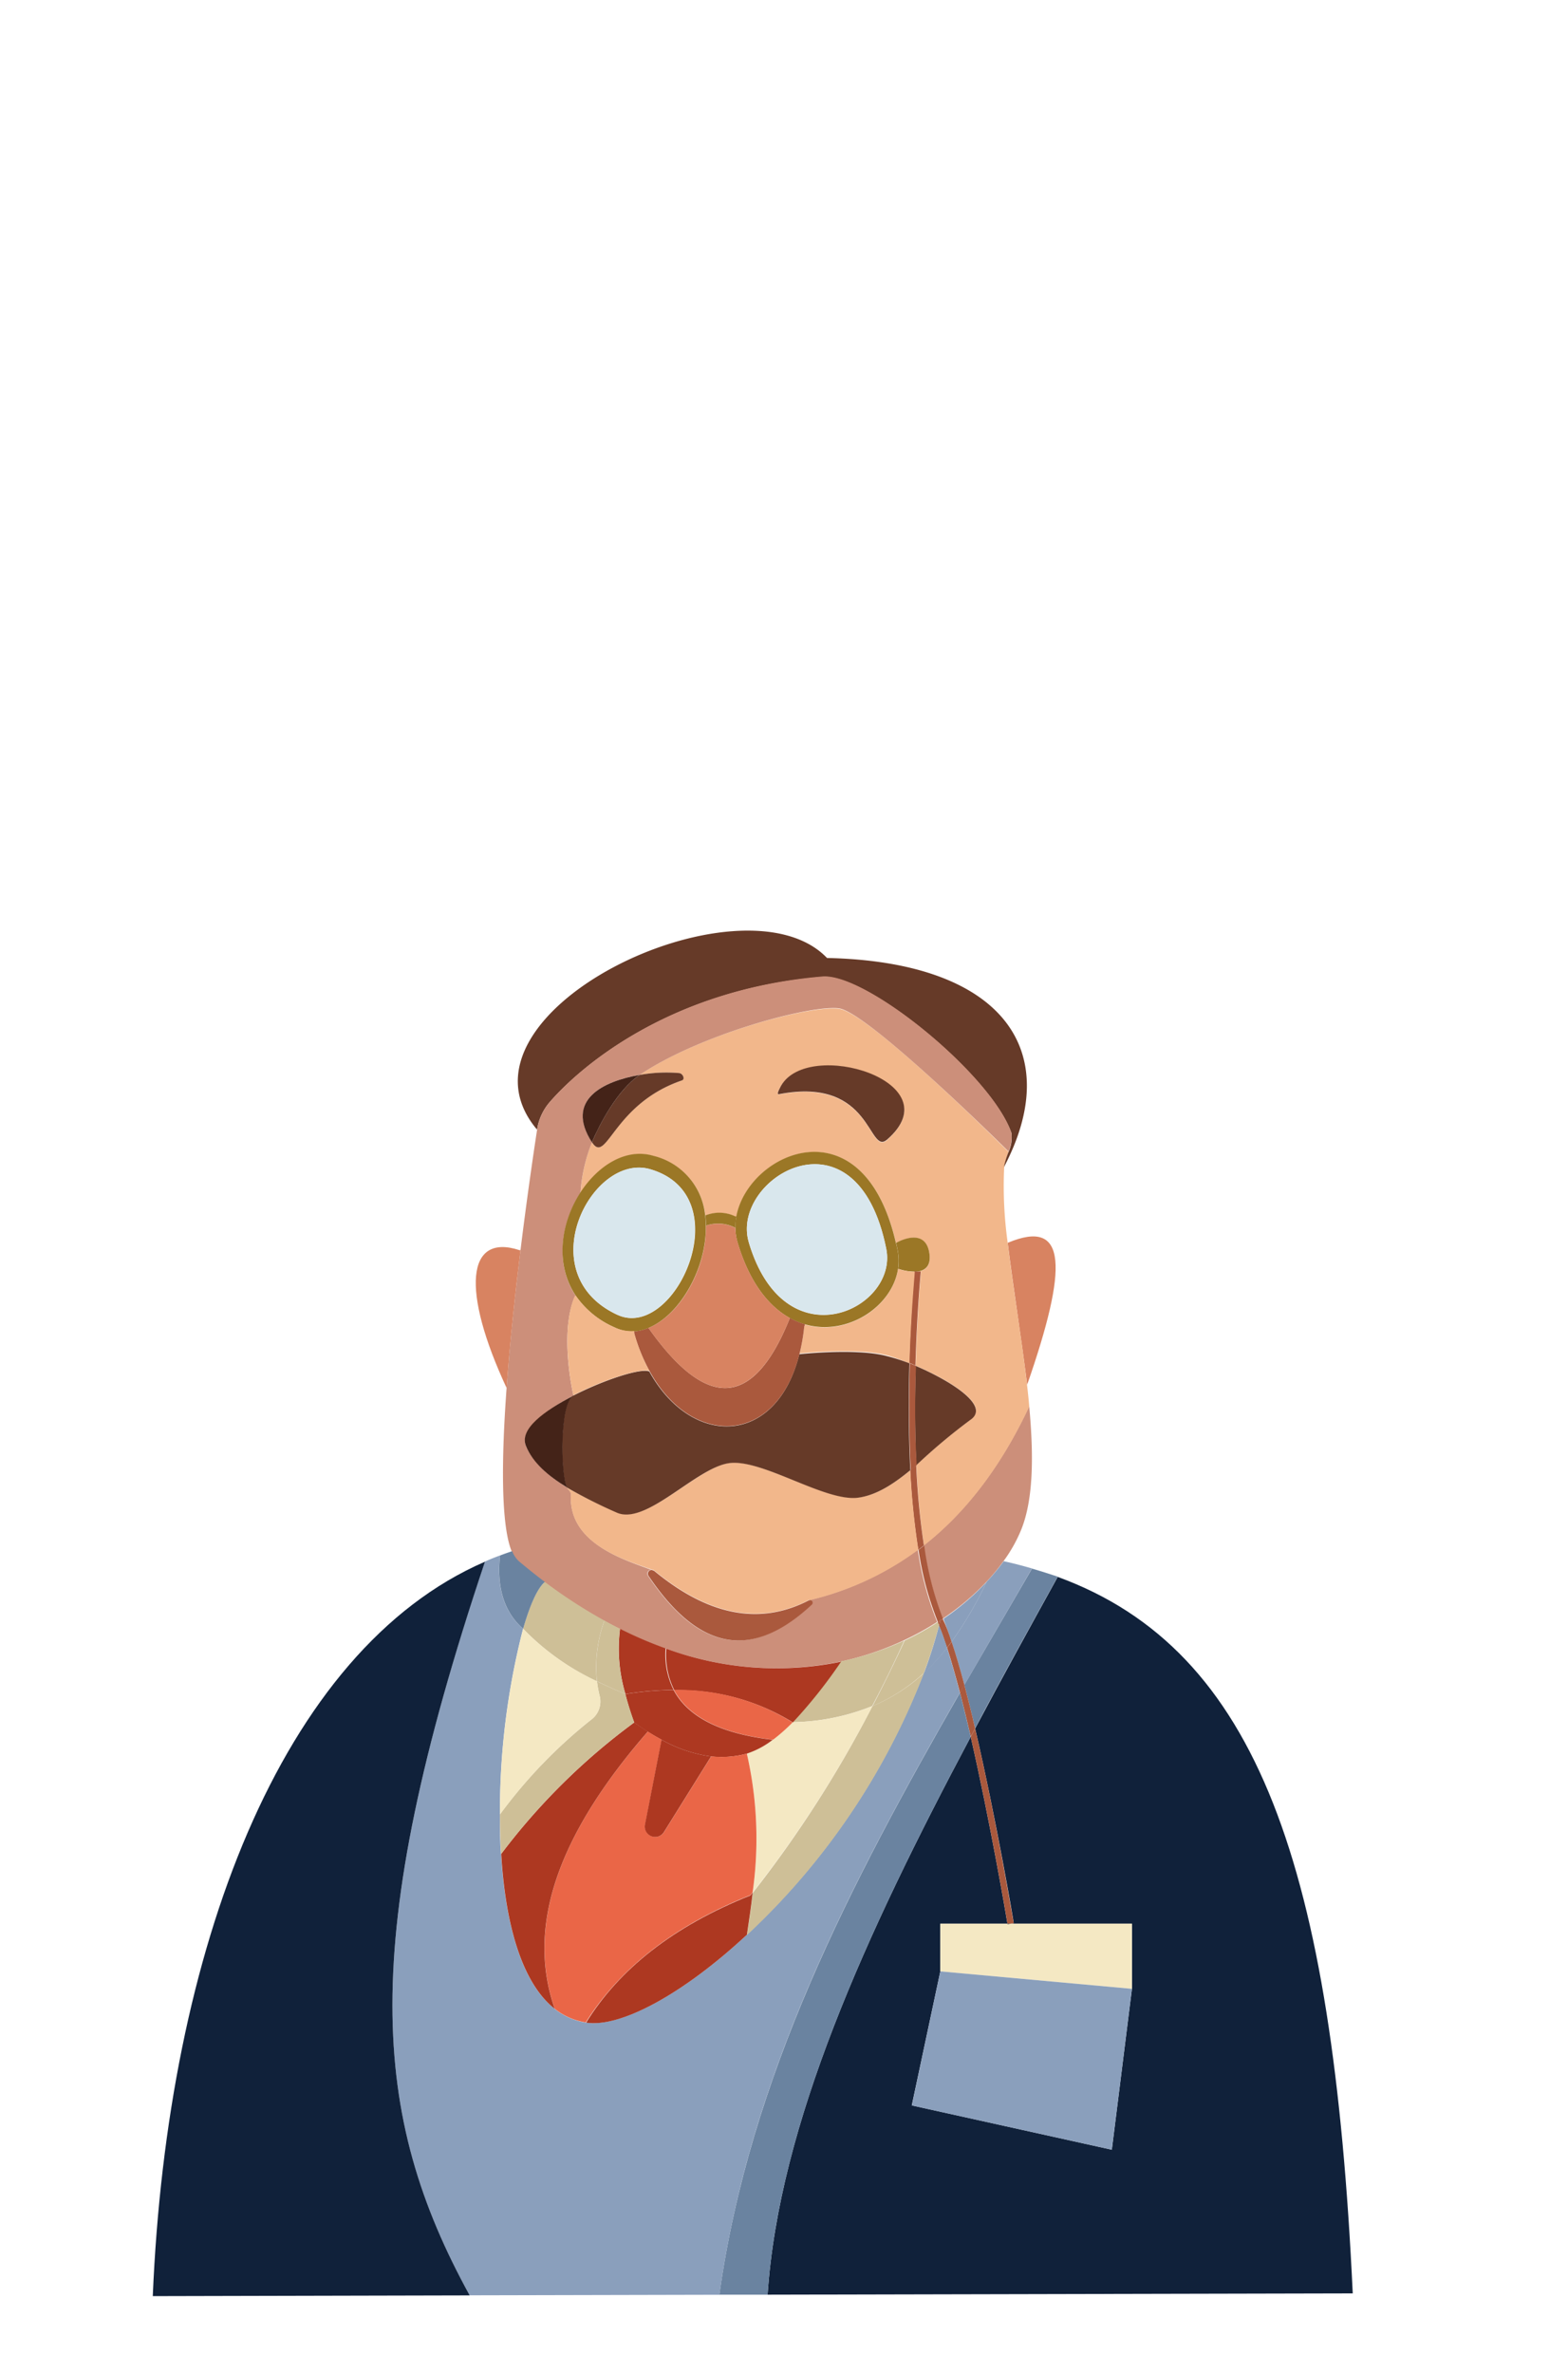<svg id="Layer_1" data-name="Layer 1" xmlns="http://www.w3.org/2000/svg" viewBox="0 0 195 295"><defs><style>.cls-1{fill:#10213a;}.cls-2{fill:#f4e8c3;}.cls-3{fill:#8a9fbc;}.cls-4{fill:#6a83a0;}.cls-5{fill:#d88361;}.cls-6{fill:#cc8f7a;}.cls-7{fill:#f2b78b;}.cls-8{fill:#aa593d;}.cls-9{fill:#663a28;}.cls-10{fill:#cebf97;}.cls-11{fill:#9b7726;}.cls-12{fill:#d9e7ed;}.cls-13{fill:#ad3821;}.cls-14{fill:#ea6647;}.cls-15{fill:#442318;}</style></defs><title>teddy_front_final</title><g id="_Group_" data-name="&lt;Group&gt;"><path class="cls-1" d="M168.23,285.1l-72.77.16c1.42-21.2,12.15-44.7,25.26-69.35,2.42,10.57,4.41,22.26,4.57,23.23h-8.35v5.93l-3.55,16.66,24.88,5.51,2.5-20v-8.1H125.69l.38-.06c0-.19-2.19-13-4.8-24.2,3.3-6.22,6.77-12.51,10.27-18.85C156.5,205.14,165.74,232.2,168.23,285.1Z"/><path class="cls-2" d="M140.77,239.14v8.1l-23.83-2.17v-5.93h8.35a.42.42,0,0,0,0,.06l.39-.06Z"/><polygon class="cls-3" points="140.77 247.24 138.27 267.24 113.4 261.74 116.94 245.07 140.77 247.24"/><path class="cls-4" d="M128.34,195c1.1.31,2.16.66,3.2,1-3.5,6.34-7,12.63-10.27,18.85-.44-1.87-.89-3.69-1.34-5.4C122.72,204.65,125.54,199.82,128.34,195Z"/><path class="cls-5" d="M125.32,154.5c7.48-3.14,7.49,3.07,2.42,17.64h0C127,166.2,126,160,125.32,154.5Z"/><path class="cls-6" d="M128,174.86c.55,6,.54,11.5-1,15.3a18.17,18.17,0,0,1-2.2,3.91,25.1,25.1,0,0,1-2.13,2.58,31.51,31.51,0,0,1-5.41,4.56,38.86,38.86,0,0,1-2.37-9.11c5.08-4,9.49-9.6,13.09-17.26Z"/><path class="cls-7" d="M128,174.86h0c-3.59,7.65-8,13.27-13.09,17.26a94.56,94.56,0,0,1-.95-10,73.8,73.8,0,0,1,6.69-5.61c2.64-1.74-2.44-4.88-6.77-6.73.18-6.66.65-11.56.66-11.68l-.51,0c.93-.1,1.77-.61,1.56-2.19-.45-3.55-4.16-1.39-4.16-1.39-4.07-17.68-18.37-11.28-19.84-3.27h-.12a4.6,4.6,0,0,0-3.66-.17l-.1,0a8.47,8.47,0,0,0-6.45-7.36c-3.38-1-6.87,1.19-9.06,4.56A20.31,20.31,0,0,1,73.61,142c1.84,2.86,2.59-4.76,11.19-7.69.42-.15.11-.85-.33-.91a18.54,18.54,0,0,0-4.93.23c7.43-5,21-8.67,24.77-8.23s21.11,17.79,21.11,17.79a10.61,10.61,0,0,0-.54,1.93,50.76,50.76,0,0,0,.44,9.38c.64,5.46,1.72,11.7,2.4,17.64C127.83,173.06,127.93,174,128,174.86Zm-17.68-33.16c8.23-7.18-9.83-12.65-13.21-6.66-.23.41-.64,1.1-.17,1C108.57,133.85,107.94,143.8,110.33,141.71Z"/><path class="cls-3" d="M124.82,194.08c1.21.26,2.38.57,3.52.9-2.8,4.84-5.62,9.67-8.41,14.5-.53-2-1.06-3.81-1.59-5.4a46.25,46.25,0,0,0,4.35-7.43A25.1,25.1,0,0,0,124.82,194.08Z"/><path class="cls-8" d="M126.07,239.08l-.38.06h-.4c-.16-1-2.15-12.66-4.57-23.23.17-.34.36-.69.55-1C123.89,226.08,126,238.88,126.07,239.08Z"/><path class="cls-9" d="M125.43,143.19a4.31,4.31,0,0,0,.35-2.35c-2.52-7.19-18-19.85-23.5-19.4C83.21,123,72.09,132.72,68.37,137a6.8,6.8,0,0,0-1.58,3.43C54.61,126,92.35,108.11,102.85,119.09c21.77.47,29.66,11.46,22,26A10.61,10.61,0,0,1,125.43,143.19Z"/><path class="cls-6" d="M63,172.55c.41-5.7,1.07-11.75,1.73-17.13.82-6.66,1.65-12.29,2.06-14.95A6.8,6.8,0,0,1,68.37,137c3.72-4.33,14.84-14,33.9-15.61,5.49-.45,21,12.22,23.5,19.4a4.31,4.31,0,0,1-.35,2.35s-17.48-17.36-21.11-17.79S87,128.61,79.55,133.63h0c-4.47.76-9.34,3.06-5.93,8.37a20.31,20.31,0,0,0-1.43,6.28h0c-2.41,3.71-3.23,8.86-.59,12.82l-.11.07c-2,4.63-.17,12.33-.17,12.33-3.62,1.88-6.7,4.28-5.92,6.23s2.76,3.74,5.12,5.18a.7.7,0,0,0,.13.2,1.24,1.24,0,0,1,.37.58c-.47,6.26,7,8.31,10,9.47a.47.47,0,0,0-.43.73c5.58,8.27,12,11.3,20.31,3.58a.33.33,0,0,0-.22-.57,36.85,36.85,0,0,0,13.46-6.26,38.94,38.94,0,0,0,2.39,8.94l0,.06a34.5,34.5,0,0,1-4.14,2.28,36.34,36.34,0,0,1-7.86,2.64,39.78,39.78,0,0,1-21.82-1.66,49.37,49.37,0,0,1-5.68-2.43c-.65-.32-1.3-.66-1.94-1h0a63.24,63.24,0,0,1-7.4-4.8q-1.61-1.21-3.23-2.58a3.27,3.27,0,0,1-.83-1.24C62.29,189.54,62.35,181.47,63,172.55Z"/><path d="M125.69,239.14l-.39.06a.42.42,0,0,1,0-.06Z"/><path class="cls-8" d="M121.27,214.88c-.19.34-.38.69-.55,1-.44-1.89-.89-3.74-1.34-5.48l.55-.95C120.39,211.19,120.84,213,121.27,214.88Z"/><path class="cls-9" d="M113.88,169.8c4.32,1.85,9.4,5,6.77,6.73a73.8,73.8,0,0,0-6.69,5.61C113.75,177.83,113.77,173.54,113.88,169.8Z"/><path class="cls-8" d="M119.94,209.48l-.55.95c-.54-2-1.07-3.94-1.61-5.59l.57-.75C118.88,205.67,119.41,207.5,119.94,209.48Z"/><path class="cls-4" d="M119.38,210.43c.45,1.74.89,3.59,1.34,5.48-13.11,24.64-23.83,48.15-25.26,69.35l-6,0C93.25,258.11,105.8,234.09,119.38,210.43Z"/><path class="cls-3" d="M122.69,196.66a46.25,46.25,0,0,1-4.35,7.43c-.35-1.06-.7-2-1-2.8l0-.06A31.51,31.51,0,0,0,122.69,196.66Z"/><path class="cls-3" d="M92.88,240.52a87.42,87.42,0,0,0,22-32.55,26.12,26.12,0,0,0,2.88-3.13c.54,1.65,1.07,3.55,1.61,5.59-13.58,23.65-26.14,47.68-29.9,74.84l-31.07.07c-12.22-22.25-14-43.69,1.9-91.21.61-.28,1.24-.53,1.87-.76-.44,4.14.6,7.12,2.88,9.11a91.2,91.2,0,0,0-2.88,23.06c0,1.66,0,3.3.14,4.92.51,8.39,2.43,15.93,6.66,19.26a8.18,8.18,0,0,0,3.87,1.71C77.15,252.11,84.94,247.91,92.88,240.52Z"/><path class="cls-8" d="M118.34,204.09l-.57.75c-.33-1-.67-2-1-2.78l.16-.61.33-.22,0,.06C117.64,202.09,118,203,118.34,204.09Z"/><path class="cls-8" d="M117.28,201.22l-.33.22-.33.22,0-.06a38.94,38.94,0,0,1-2.39-8.94c.24-.17.47-.35.71-.54A38.86,38.86,0,0,0,117.28,201.22Z"/><path class="cls-3" d="M116.78,202.06c.33.82.66,1.75,1,2.78A26.12,26.12,0,0,1,114.9,208Q116,205.06,116.78,202.06Z"/><path class="cls-8" d="M116.94,201.44l-.16.61-.17-.4Z"/><path class="cls-10" d="M116.61,201.66l.17.4q-.8,3-1.88,5.91a22,22,0,0,1-6.39,4.12q2.09-4,4-8.15A34.5,34.5,0,0,0,116.61,201.66Z"/><path class="cls-11" d="M115.59,155.89c.2,1.58-.63,2.08-1.56,2.19l-.26,0v0a6.31,6.31,0,0,1-2-.33l-.08,0a6.71,6.71,0,0,0-.05-2.29c-.06-.33-.13-.64-.2-.95C111.43,154.5,115.14,152.34,115.59,155.89Z"/><path class="cls-10" d="M108.5,212.09A22,22,0,0,0,114.9,208a87.42,87.42,0,0,1-22,32.55c.26-1.74.52-3.48.72-5.25A145.09,145.09,0,0,0,108.5,212.09Z"/><path class="cls-8" d="M114,158.07l.51,0c0,.12-.48,5-.66,11.68-.26-.12-.52-.23-.78-.32.19-6.31.61-11,.66-11.4A1.5,1.5,0,0,0,114,158.07Z"/><path class="cls-8" d="M114.9,192.12c-.23.19-.47.37-.71.54a94.44,94.44,0,0,1-1-9.89l.75-.62A94.56,94.56,0,0,0,114.9,192.12Z"/><path d="M113.76,158.05l.26,0a1.5,1.5,0,0,1-.26,0Z"/><path class="cls-8" d="M114,182.14l-.75.62c-.23-4.66-.22-9.3-.11-13.28.26.09.51.2.78.32C113.77,173.54,113.75,177.83,114,182.14Z"/><path class="cls-7" d="M111.76,157.76a6.31,6.31,0,0,0,2,.33c0,.44-.47,5.09-.66,11.4a23.83,23.83,0,0,0-2.77-1c-3.82-1-10.89-.23-10.89-.23h0A23.66,23.66,0,0,0,100,165l.1-.34c5.29,1.52,10.86-2.22,11.58-6.89Z"/><path class="cls-7" d="M113.21,182.76a94.44,94.44,0,0,0,1,9.89,36.85,36.85,0,0,1-13.46,6.26.31.31,0,0,0-.16,0c-6.23,3.22-12.64,1.77-19.24-3.68a.42.42,0,0,0-.26-.1h0C78,194,70.56,192,71,185.7a1.24,1.24,0,0,0-.37-.58.7.7,0,0,1-.13-.2A61.33,61.33,0,0,0,76.71,188c3.64,1.67,10-5.6,14-6.14s11.94,4.85,16.06,4.29C109,185.87,111.13,184.48,113.21,182.76Z"/><path class="cls-9" d="M113.1,169.48c-.11,4-.12,8.62.11,13.28-2.08,1.72-4.21,3.11-6.47,3.42-4.12.56-11.94-4.85-16.06-4.29s-10.33,7.81-14,6.14a61.33,61.33,0,0,1-6.19-3.12c-.81-1.67-.93-10.47.79-11.41,3.92-2,8.48-3.47,9.47-3,5.25,9.5,15.79,9.34,18.65-2.15h0s7.08-.79,10.89.23A23.83,23.83,0,0,1,113.1,169.48Z"/><path class="cls-11" d="M111.63,155.45a6.71,6.71,0,0,1,.05,2.29c-.72,4.67-6.29,8.41-11.58,6.89a8.67,8.67,0,0,1-1.88-.78c-2.61-1.45-5-4.38-6.49-9.37a6.78,6.78,0,0,1-.28-1.84,7.33,7.33,0,0,1,.12-1.42c1.48-8,15.77-14.4,19.84,3.27C111.5,154.81,111.57,155.12,111.63,155.45Zm-18.51-1c4.49,15.1,18.59,8.29,17.1.82C106.55,136.92,90.77,146.47,93.12,154.43Z"/><path class="cls-9" d="M97.12,135c3.38-6,21.45-.52,13.21,6.66-2.39,2.09-1.77-7.85-13.38-5.65C96.48,136.15,96.89,135.46,97.12,135Z"/><path class="cls-12" d="M110.22,155.25c1.49,7.47-12.61,14.28-17.1-.82C90.77,146.47,106.55,136.92,110.22,155.25Z"/><path class="cls-10" d="M112.46,203.94q-1.88,4.16-4,8.15a27.51,27.51,0,0,1-9.92,2,62.2,62.2,0,0,0,6-7.55A36.34,36.34,0,0,0,112.46,203.94Z"/><path class="cls-2" d="M108.5,212.09a145.09,145.09,0,0,1-14.9,23.18A47.31,47.31,0,0,0,92.88,218a10.8,10.8,0,0,0,3.27-1.76,23.21,23.21,0,0,0,2.43-2.15A27.51,27.51,0,0,0,108.5,212.09Z"/><path class="cls-8" d="M100.74,198.91a.33.33,0,0,1,.22.57c-8.27,7.71-14.74,4.68-20.31-3.58a.47.47,0,0,1,.43-.73h0l.26.1c6.59,5.45,13,6.9,19.24,3.68Z"/><path class="cls-8" d="M80.78,170.45a21.77,21.77,0,0,1-1.91-4.7l0-.25a5.53,5.53,0,0,0,1.77-.43c6.75,9.54,12.76,10.82,17.59-1.23a8.67,8.67,0,0,0,1.88.78l-.1.34a23.66,23.66,0,0,1-.58,3.33C96.58,179.79,86,180,80.78,170.45Z"/><path class="cls-13" d="M104.6,206.57a62.2,62.2,0,0,1-6,7.55h0a26.91,26.91,0,0,0-14.74-4,9.74,9.74,0,0,1-1-5.17A39.78,39.78,0,0,0,104.6,206.57Z"/><path class="cls-14" d="M98.57,214.12h0a23.21,23.21,0,0,1-2.43,2.15h0c-6.42-.75-10.53-2.8-12.33-6.19A26.91,26.91,0,0,1,98.57,214.12Z"/><path class="cls-13" d="M88.43,218.35a17.2,17.2,0,0,1-6.16-2.08c-.58-.31-1.15-.65-1.72-1s-1.12-.74-1.68-1.14c-.44-1.2-.81-2.38-1.1-3.53a40.38,40.38,0,0,1,6-.51c1.8,3.39,5.91,5.44,12.33,6.19h0A10.8,10.8,0,0,1,92.88,218,12.19,12.19,0,0,1,88.43,218.35Z"/><path class="cls-14" d="M92.88,218a47.31,47.31,0,0,1,.72,17.23l-.29.37c-9.63,3.84-16.28,9.19-20.46,15.81A8.18,8.18,0,0,1,69,249.73c-3.81-10.92,1.13-22.49,11.57-34.47.57.37,1.14.7,1.72,1l-2.06,10.55a1.29,1.29,0,0,0,2.36.93l5.86-9.4A12.19,12.19,0,0,0,92.88,218Z"/><path class="cls-13" d="M93.32,235.63l.29-.37c-.2,1.77-.46,3.51-.72,5.25-7.95,7.4-15.73,11.59-20,10.93C77,244.82,83.69,239.47,93.32,235.63Z"/><path class="cls-5" d="M91.74,154.48c1.49,5,3.87,7.92,6.49,9.37-4.83,12-10.84,10.77-17.59,1.23,4-1.62,7.26-7.46,7.15-12.71h0a4.66,4.66,0,0,1,3.66.28A6.78,6.78,0,0,0,91.74,154.48Z"/><path class="cls-11" d="M91.46,151.22h.12a7.33,7.33,0,0,0-.12,1.42,4.66,4.66,0,0,0-3.66-.28h0a9,9,0,0,0-.09-1.3l.1,0A4.6,4.6,0,0,1,91.46,151.22Z"/><path class="cls-13" d="M88.43,218.35l-5.86,9.4a1.29,1.29,0,0,1-2.36-.93l2.06-10.55A17.2,17.2,0,0,0,88.43,218.35Z"/><path class="cls-11" d="M80.64,165.08a5.53,5.53,0,0,1-1.77.43A4.87,4.87,0,0,1,76.4,165a11.33,11.33,0,0,1-4.81-3.94c-2.64-4-1.82-9.11.59-12.82h0c2.19-3.37,5.68-5.56,9.06-4.56a8.47,8.47,0,0,1,6.45,7.36,9,9,0,0,1,.09,1.3C87.89,157.62,84.59,163.46,80.64,165.08Zm-3.86-1.63c7.16,3.31,15.4-14.77,4.11-18.09C73.61,143.21,65.78,158.35,76.77,163.45Z"/><path class="cls-9" d="M84.48,133.4c.44.06.75.76.33.91-8.6,2.93-9.35,10.55-11.19,7.69.91-2.17,3.13-6.47,5.93-8.37h0A18.54,18.54,0,0,1,84.48,133.4Z"/><path class="cls-13" d="M82.78,204.91a9.74,9.74,0,0,0,1,5.17,40.38,40.38,0,0,0-6,.51,19.64,19.64,0,0,1-.67-8.11A49.37,49.37,0,0,0,82.78,204.91Z"/><path class="cls-12" d="M80.88,145.35c11.28,3.32,3,21.41-4.11,18.09C65.78,158.35,73.61,143.21,80.88,145.35Z"/><path class="cls-7" d="M80.78,170.45c-1-.42-5.55,1-9.47,3,0,0-1.8-7.7.17-12.33l.11-.07A11.33,11.33,0,0,0,76.4,165a4.87,4.87,0,0,0,2.47.46l0,.25A21.77,21.77,0,0,0,80.78,170.45Z"/><path class="cls-13" d="M78.88,214.12c.56.4,1.12.78,1.68,1.14-10.44,12-15.38,23.55-11.57,34.47-4.23-3.33-6.16-10.87-6.66-19.26h0A80.27,80.27,0,0,1,78.88,214.12Z"/><path class="cls-10" d="M77.77,210.59c.3,1.15.67,2.33,1.1,3.53a80.27,80.27,0,0,0-16.55,16.35h0c-.1-1.62-.14-3.27-.14-4.92a61.39,61.39,0,0,1,11.34-11.77,2.8,2.8,0,0,0,1.06-2.93,14.93,14.93,0,0,1-.34-1.84Q76,209.86,77.77,210.59Z"/><path class="cls-10" d="M77.1,202.48a19.64,19.64,0,0,0,.67,8.11Q76,209.86,74.24,209a17.1,17.1,0,0,1,.93-7.55C75.81,201.82,76.46,202.16,77.1,202.48Z"/><path class="cls-15" d="M79.54,133.63c-2.8,1.9-5,6.2-5.93,8.37C70.2,136.7,75.07,134.4,79.54,133.63Z"/><path class="cls-10" d="M75.16,201.46h0a17.1,17.1,0,0,0-.93,7.55,31,31,0,0,1-9.17-6.53c.84-3,1.78-5.05,2.7-5.82A63.24,63.24,0,0,0,75.16,201.46Z"/><path class="cls-2" d="M74.58,210.85a2.8,2.8,0,0,1-1.06,2.93,61.39,61.39,0,0,0-11.34,11.77,91.2,91.2,0,0,1,2.88-23.06A31,31,0,0,0,74.24,209,14.93,14.93,0,0,0,74.58,210.85Z"/><path class="cls-15" d="M70.52,184.91c-2.36-1.44-4.29-3.09-5.12-5.18s2.29-4.35,5.92-6.23C69.59,174.44,69.71,183.24,70.52,184.91Z"/><path class="cls-4" d="M64.53,194.08q1.62,1.36,3.23,2.58c-.92.77-1.86,2.87-2.7,5.82-2.29-2-3.32-5-2.88-9.11.5-.19,1-.37,1.52-.54A3.27,3.27,0,0,0,64.53,194.08Z"/><path class="cls-5" d="M64.6,155.41l.13,0c-.66,5.38-1.31,11.43-1.73,17.13C57.35,160.41,58,153.25,64.6,155.41Z"/><path class="cls-1" d="M58.41,285.35,19,285.44c1.8-43,15.92-80.3,41.31-91.3C44.38,241.66,46.19,263.1,58.41,285.35Z"/></g></svg>